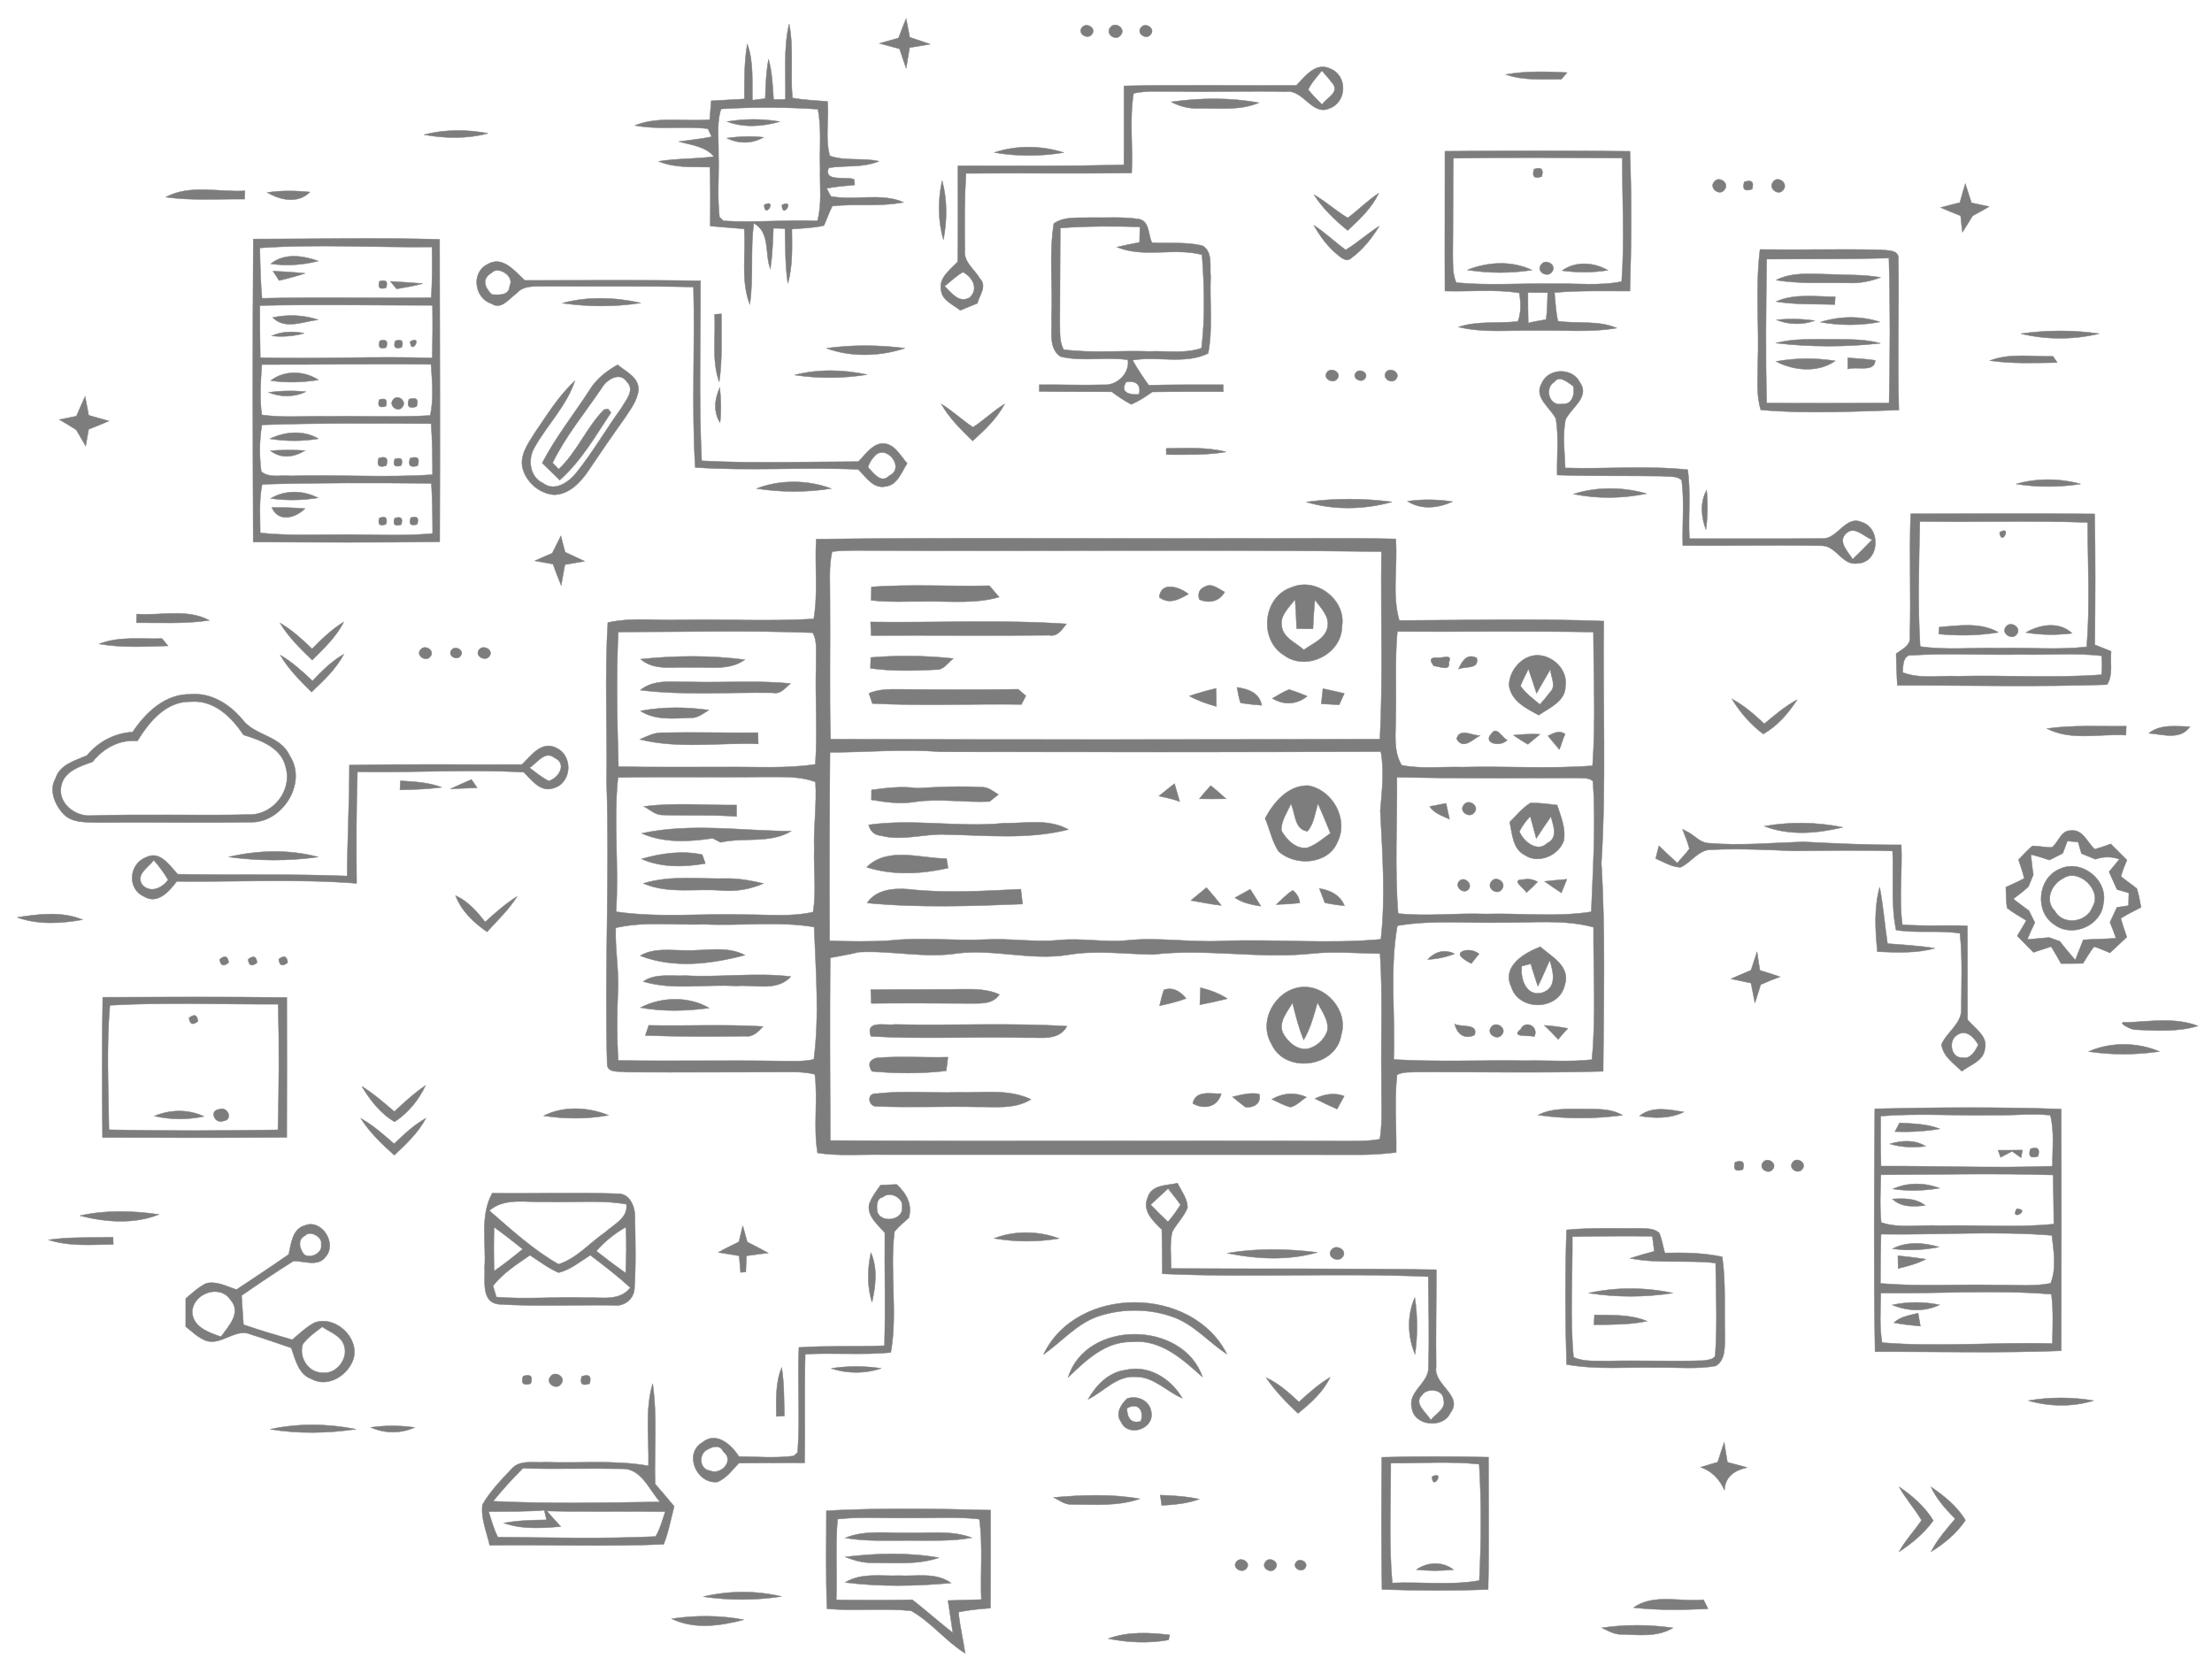 <svg xmlns="http://www.w3.org/2000/svg" viewBox="0 0 487 365"><g fill="#7d7d7d" stroke="#7d7d7d" stroke-width=".094"><path d="M197.83 8.36c.53-1.42 1.08-2.85 1.66-4.26.26 1.37.53 2.74.8 4.11 1.5.49 3 .99 4.49 1.52-1.51.27-3.01.52-4.52.76-.24 1.51-.49 3.02-.76 4.53-.51-1.41-.98-2.84-1.45-4.27-1.48-.39-2.96-.78-4.43-1.19 1.4-.41 2.8-.8 4.21-1.2zm-24.91 13.51c.13-5.54-.46-11.17.82-16.62 1.05 5.39.22 10.89.72 16.31 2.55.48 5.16.56 7.74.78.33 3.94-.56 8.23.49 11.97 3.31 1.22 7.28.38 10.8 1.19-3.51 1.5-7.38.85-11.05 1.45-1.18 3.23 3.76 1.81 5.59 2.53.04.31.11.93.14 1.24-2.06.2-4.14.36-6.18.75l.92 1.76c5.28 1.02 10.91-.86 16.02 1.3-5.18 1.06-10.48.25-15.69.85-.71 1.38-1.19 2.87-1.84 4.28-2.32.54-4.7.58-7.06.79.03 3.99.22 8.06-.89 11.94-.6-4-.52-8.05-.63-12.08-.64-.01-1.91-.05-2.55-.06-.11 2.99-.23 5.99-.67 8.95-1.28-3.34.06-8.03-3.64-10.05-.8 5.93-.01 11.93-.88 17.85-2.05-5.29-.82-11.09-1.23-16.61-2.49-.22-4.99-.39-7.48-.62.03-4.33.06-8.66-.06-12.98-3.81-.09-7.74.23-11.31-1.27 4.04-.66 8.16-.49 12.22-1.05-1.99-2.28-5.04-2.54-7.78-3.3 2.41-.35 4.85-.55 7.25-1.07-.21-.44-.62-1.32-.83-1.76-5.33-.65-10.76.31-16.07-.72 5.23-2.1 10.99-.77 16.47-1.29.1-1.37.21-2.75.32-4.13 2.43-.13 4.87-.27 7.31-.41 0-4.04-.05-8.1.63-12.1 1.45 3.96 1.02 8.24 1.13 12.37.71-.09 2.12-.27 2.83-.36.09-2.89.18-5.79.73-8.64.78 2.89.92 5.88 1.1 8.85.65-.01 1.96-.03 2.61-.04m-14.35 2.68c-.79 3.07-.32 6.3-.39 9.44.16 4.6-.31 9.22.22 13.8.21.21.64.63.85.84 6.88.44 13.81-.29 20.72.01 1.03-3.78.48-7.75.59-11.62-.15-4.32.35-8.71-.49-12.98-7.07-.47-14.22-.49-21.3-.06l-.2.57zm79.62-18.46c.88-1.31 3.3.08 2.22 1.44-.89 1.29-3.28-.08-2.22-1.44zm6.21.03c.93-1.52 3.54.03 2.39 1.53-.94 1.55-3.53-.04-2.39-1.53zm6.82-.08c.95-1.27 3.24.27 2.1 1.57-.96 1.29-3.25-.28-2.1-1.57zm34.19 12.76c1.98-2.03 4.27-5.25 7.54-3.64 3.75 1.51 3.6 7.29-.19 8.68-3.91 1.81-5.79-4.23-9.66-3.66-8.01-.22-16.02.13-24.03-.05-3.16.08-6.39-.27-9.5.42-.94 5.78-.11 11.7-.42 17.53-12.16.18-24.32-.01-36.48.1-.33 5.63-.34 11.27-.25 16.9-.31 2.66 2.15 4.22 3.34 6.28 1.6 1.66-.14 3.67-.59 5.43-1.26.5-2.51 1.01-3.75 1.53-1.56-1.26-4.03-2.16-4.23-4.44-.55-2.76 2.04-4.48 3.66-6.25.12-7.04.04-14.08.05-21.12 12.18-.05 24.36.13 36.54-.23.06-5.79-.01-11.57.02-17.36 12.64-.3 25.3-.02 37.95-.12m2.6.94c.93 1.18 2.01 2.22 3.07 3.3.83-1.39 3.63-2.49 2.5-4.42-.8-1.07-1.65-2.08-2.56-3.05-1.07 1.34-2.27 2.6-3.01 4.17m-80.03 43.28c1.53 1.47 3.12 3.85 5.53 2.5 2.02-1.98.62-4.47-1.5-5.62-1.47.86-2.73 2.03-4.03 3.12zM331.53 16.4c4.45-.8 8.98-.64 13.48-.42-.32.36-.95 1.09-1.26 1.46-4.09-.03-8.3.35-12.22-1.04z"/><path d="M257.86 22.43c6.38-.88 12.94-.99 19.28.2-4.15 1.76-8.75 1.16-13.14 1.23-2.15.09-4.25-.41-6.14-1.43zm-97.76 4.34c3.83-.64 7.75-.65 11.58.01-3.77 1.07-7.86 1.4-11.58-.01zm-66.77 2.89c4.61-1.19 9.45-1.18 14.11-.3-4.59 1.24-9.45 1.13-14.11.3zm66.7.74c2.68-.36 5.39-.45 8.08-.17-2.55 1.45-5.47 1.47-8.08.17zm58.89 3.18c4.91-1.63 10.36-1.54 15.28.01-5.05.85-10.24.87-15.28-.01zm99.2-.28c13.58-.12 27.16-.13 40.73.01.39 10.25.32 20.52 0 30.77-5.54.03-11.08-.16-16.61.34.19 2.09.28 4.22.76 6.28 4.29.65 8.85-.23 12.94 1.54-5.94 1.01-11.98.4-17.96.53-5.62-.11-11.34.58-16.87-.77 4.23-1.4 8.72-.73 13.07-1.22.77-2 .65-4.21.32-6.28-5.41-.87-10.92-.25-16.38-.42-.05-10.26.02-20.52 0-30.78m1.85 1.54c-.11 7.03-.03 14.07-.12 21.1.06 2.1-.13 4.32.76 6.29 7.11.69 14.29.11 21.43.24 4.99-.12 10.06.54 14.99-.48.66-9.04.12-18.14.14-27.2-12.4-.06-24.8-.17-37.2.05m16.42 29.57c-.01 2.24.01 4.48.07 6.72 1.29-.36 2.62-.52 3.93-.77.29-1.96.28-3.95.35-5.92-1.45-.02-2.9-.03-4.35-.03z"/><path d="M337.72 37.26c1.59-.57 2.17-.04 1.72 1.61-1.61.58-2.18.04-1.72-1.61zm39.64 2.82c1.01-1.5 3.5.21 2.33 1.66-1 1.52-3.47-.23-2.33-1.66zm6.65-.01c1.62-.58 2.2-.06 1.75 1.57-1.63.58-2.21.06-1.75-1.57zm6.35-.01c1.03-1.51 3.45.29 2.27 1.71-1.03 1.54-3.43-.31-2.27-1.71zm-182.94-.29c1.15 4.23 1.1 8.71.29 12.99-1.24-4.21-1.22-8.72-.29-12.99zm224.07 4.84c.38-1.39.78-2.78 1.2-4.15.44 1.39.9 2.79 1.35 4.19.98.21 2.93.63 3.91.84-1.2.71-2.43 1.37-3.65 2.03-.73 1.21-1.49 2.41-2.25 3.6-.1-.9-.3-2.71-.4-3.61-1.47-.59-2.94-1.18-4.38-1.81 1.39-.39 2.8-.75 4.22-1.09zM36.5 43.41c5.31-2.87 11.65-1.05 17.42-1.39-.02.45-.05 1.37-.07 1.82-5.78-.05-11.6.37-17.35-.43zm22.35-1.03c3.11-.46 6.26-.41 9.38-.09-2.61 2.61-6.52 1.8-9.38.09zm237.87 5.6c2.33-1.72 4.37-3.83 6.81-5.43-1.53 3.29-4.22 5.76-6.82 8.19-2.8-2.27-5.45-4.78-7.4-7.85 2.61 1.49 4.84 3.55 7.41 5.09zm-128.48-2.87c3.01-1.54.14 3.33 0 0zm3.91.03c3-1.52.11 3.34 0 0zm4.62.62c-.56-.53-.56-.53 0 0zm55.24 3.46c2.35-1.63 5.33-1.19 8.02-1.31 3.6.08 7.24-.22 10.81.35 2.28.5 1.92 3.51 2.79 5.18 3.7.19 7.47-.21 11.1.65 2.37 1.42 1.56 4.57 1.8 6.87-.23 5.61.51 11.31-.54 16.85-5.11 2.49-11.17.55-16.65 1.49 1.06 1.92 2.3 3.74 3.57 5.52 5.46-.15 10.93-.1 16.39-.11l.03 1.53c-5.22 0-10.44-.03-15.65.06-1.46 1.05-2.98 2.02-4.62 2.74-1.5-.82-2.95-1.72-4.29-2.78-5.32-.03-10.63.01-15.95-.08v-1.47c4.74-.05 9.48.15 14.21.01 2.89.22 5.78-2.58 5.28-5.5-4.91-.7-9.98.46-14.81-.71-2.8-1.85-1.77-5.68-2-8.5.33-6.92-.58-13.93.51-20.79m1.42.99c-.07 6.92-.04 13.85-.09 20.77.06 2.01-.18 4.16.83 6 6.23.82 12.56.16 18.83.39 3.83-.17 7.84.57 11.53-.72.82-6.79.61-13.75.11-20.56-6.13-1.64-12.76.79-18.73-1.69 1.65-.38 3.31-.72 4.98-1.04.03-1.14.05-2.28.07-3.42-5.84-.14-11.7-.18-17.53.27m14.52 33.88c-1.54 2.41.9 2.91 2.82 2.74.52-2.17-.72-3.05-2.82-2.74z"/><path d="M289.26 49.6c2.48 1.61 4.61 3.68 7.01 5.42 2.59-1.55 4.82-3.62 7.39-5.23-1.63 2.65-3.6 5.17-6.13 7.01-1.12 1.11-2.46-.24-3.32-.94-2.04-1.74-3.64-3.94-4.95-6.26zM55.77 52.63c13.67-.01 27.35-.32 41.02.07.03 22.19.11 44.38.02 66.58-13.68.21-27.37.13-41.06.05-.09-22.23-.15-44.47.02-66.7m1.44 1.96c.07 3.7.15 7.4.47 11.09 12.42-.29 24.84.01 37.26-.13.24-3.72.25-7.45.16-11.17-12.63.14-25.29-.67-37.89.21m.01 12.68c-.02 3.82.01 7.64.08 11.47 12.63.34 25.25-.33 37.87.08.08-3.86.11-7.73.05-11.59-12.67.01-25.34-.25-38 .04m.43 12.99c-.24 3.68-.56 7.42 0 11.09 4.76.68 9.6.21 14.39.32 7.56-.13 15.14.26 22.68-.19.81-3.7.42-7.51.18-11.25-12.42-.15-24.83.06-37.25.03m.01 13.29c-.56 3.38-.59 6.87-.14 10.28 1.76 1.5 4.37.7 6.5.95 10.4-.32 20.82.45 31.21-.27 0-3.74-.06-7.49-.3-11.23-12.42-.06-24.86-.17-37.27.27m.06 13.08c-.74 3.51-.43 7.14-.43 10.7 5.89.64 11.82.35 17.73.37 6.74-.07 13.5.4 20.23-.24-.01-3.68-.05-7.37-.27-11.04-12.42-.11-24.86-.16-37.26.21zm329.77-51.7c8.86.12 17.72-.11 26.58.07 1.31.19 4.02-.08 3.87 1.93.19 11.11-.22 22.24.12 33.35-10.11.31-20.32.87-30.4-.03-1.04-3.3-.63-6.82-.65-10.22.31-8.36-.57-16.77.48-25.1m1.47 2.12c-.15 10.56-.29 21.12 0 31.68 8.98.12 17.97-.01 26.95 0 .22-10.63.27-21.28-.04-31.9-8.97.23-17.94.18-26.91.22z"/><path d="M59.61 58.09c3.03-2.45 7.08-1.8 10.48-.62-3.43.88-6.98 1.11-10.48.62zm47.69.12c3.33-2.04 6.03 1.51 8.25 3.53 12.89 0 25.78-.11 38.67.07.05 13.21-.39 26.46.26 39.65 11.46.62 22.99.19 34.47.18 1.54-1.45 2.83-3.64 5.08-3.99 2.77-.23 4.15 2.62 5.7 4.39-1.24 1.84-2.08 4.68-4.62 5.04-2.83.68-4.45-2.05-6.15-3.73-11.95-.54-23.96.39-35.89-.43-.83-13.21-.03-26.49-.39-39.73-10.9-.25-21.8-.1-32.7-.17-2.14.08-4.68-.28-6.23 1.55-1.66 1.12-3.32 3.75-5.54 2.29-3.76-1.17-4.55-6.82-.91-8.65m.97 1.84c-2.26 1.26-1.6 3.27.01 4.79 1.59.12 3.85.27 3.93-1.9 1.17-2.09-2.55-4.48-3.94-2.89m84.16 40.52c-.62.66-1.07 1.43-1.34 2.31 1.25 1.24 2.84 3.72 4.66 1.88 3.78-1.75-.86-7.36-3.32-4.19zm130.64-41.13c4.46-1.79 9.8-2.08 14.2.03-4.7.74-9.51.71-14.2-.03zm16.22-1.14c.94-1.51 3.56.04 2.41 1.54-.96 1.45-3.61-.03-2.41-1.54zm4.63 1.29c2.99-2.15 6.98-1.85 10.08-.08-3.34.54-6.74.53-10.08.08zm-283.82.1c2.36.11 4.72.25 7.07.5-1.89.62-3.8 1.13-5.73 1.57-.33-.51-1.01-1.55-1.34-2.07zm330.92 1.99c3.7-1.89 7.95-1.32 11.95-1.28 3.68.19 7.4.02 11.05.69-2.24.85-4.61 1.31-7 1.21-5.34-.11-10.71.25-16-.62zm-307.46.25c1.42-.42 1.9.06 1.44 1.44-1.42.42-1.9-.06-1.44-1.44zm2.38.02c2.37.14 4.75.29 7.13.49-1.89.52-3.82.84-5.75 1.17-.35-.42-1.04-1.24-1.38-1.66z"/><path d="M123.82 66.75c5.6-1.53 11.63-1.29 17.27-.05-5.7.9-11.56.87-17.27.05zm267.21-.35c4.1-1.82 8.67-1.05 13.02-1.07-.02.43-.07 1.29-.1 1.72-4.31-.14-8.65.06-12.92-.65zM60.04 69.91c3.31-.7 6.79-.57 10.01.5-3.25.36-7.3 2.25-10.01-.5zm97.28-.7c.38-.02 1.13-.08 1.51-.1-.07 4.98.26 10-.49 14.95-1.69-4.76-.74-9.91-1.02-14.85zm233.79 1.22c2.8-.29 5.62-.24 8.42.17-2.75.98-5.72.9-8.42-.17zm9.67.5c4.24-1.35 8.85-1.41 13.09-.05-4.31.82-8.77.82-13.09.05zM59.83 73.96c2.26-1.04 4.74-1.05 7.14-.58-2.32.67-4.75.82-7.14.58zm385.11-.49c5.69-.81 11.52-.82 17.21 0-5.61 1.35-11.6 1.36-17.21 0zm-53.95 2.07c3.9-1.03 7.96-.81 11.95-.83 3.69.04 7.45-.12 11.05.88-7.62.83-15.39.85-23-.05zm-307.37-.51c1.4-.41 1.87.08 1.41 1.48-1.41.41-1.88-.08-1.41-1.48zm3.4.02c1.42-.44 1.9.03 1.43 1.42-1.42.45-1.9-.03-1.43-1.42zm3.28.15c2.97-1.61.22 3.32 0 0zm91.66 1.48c5.71-.78 11.54-.74 17.26-.01-5.46 1.82-11.84 2.01-17.26.01zM438.1 79.4c4.44-1.71 9.26-.83 13.89-.94.24.35.7 1.03.93 1.37-4.94.07-9.92.3-14.82-.43zm-47.07.18c4.29-.78 8.71-.8 13.02-.12-3.73 2.65-9.12 2.2-13.02.12zm15.76-.79c2.02.15 4.06.23 6.06.55-.08 2.77-4.19 1.23-6.03 1.92-.01-.61-.02-1.85-.03-2.47zm-276.98 7.09c1.47-2.44 3.72-4.18 6.17-5.56 1.83 1.54 4.79 2.8 4.58 5.65-.32 2.41-1.9 4.37-3.19 6.34-2.66 3.72-5.25 7.48-7.79 11.28-1.76 2.59-4.23 5.29-7.61 5.34-3.24-.25-6.11-2.76-6.92-5.88-.64-2.78 1.12-5.24 2.5-7.47 2.8-4.05 5.35-8.35 9.01-11.7-1.85 5.51-6.09 9.67-8.89 14.65-1.54 2.56-1.07 6.49 1.85 7.83 2.6 2.02 5.74-.2 7.43-2.34 3.6-4.52 6.5-9.54 9.88-14.22.92-1.66 3.02-3.89 1.22-5.69-1.55-2.45-4.56-.5-5.62 1.39-3.66 5.41-7.89 10.51-10.77 16.4.34.35 1.02 1.05 1.35 1.4 4.06-3.79 6.11-9.19 9.98-13.11l.89-.14.64.78c-3.42 5.18-6.59 10.71-11.29 14.88-1.29-1.25-2.58-2.5-3.85-3.77 2.95-5.68 6.95-10.71 10.43-16.06zm45.14-3.31c5.19-1.34 10.71-1.2 15.93-.09-5.26.86-10.66.89-15.93.09zM59.61 83.8c3.03-2.35 7.36-2.17 10.5-.15-3.47.55-7.01.68-10.5.15zm232.57-1.87c.92-1.23 3.33.16 2.21 1.5-.93 1.25-3.3-.16-2.21-1.5zm6.33.11c.83-1.09 3 .11 1.98 1.33-.82 1.1-2.98-.14-1.98-1.33zm6.65-.1c.91-1.26 3.3.15 2.22 1.5-.92 1.28-3.27-.17-2.22-1.5zm34.28 2.43c1.44-3.4 6.85-3.49 8.41-.13 2.25 3.16-1.96 5.56-3.19 8.17-.66 3.5-.2 7.09-.06 10.62 8.98.28 18.02-.56 26.96.39.73 5.03.1 10.12.38 15.18 9.72-.01 19.45.04 29.17-.03 3.48.26 5.17-5.24 8.8-3.59 4.35 1.35 3.86 8.88-.91 9.06-3.35.62-4.68-3.85-7.85-3.88-10.22-.22-20.44.06-30.66-.05-.15-4.78.38-9.6-.24-14.36-1.06-1.11-2.88-.7-4.26-.92-7.72-.12-15.45.03-23.16-.24-.1-4.13.4-8.31-.28-12.4-1.26-2.51-4.95-4.68-3.11-7.82m2.82-.32c-2.35 1.35-1.21 5.53 1.68 4.88 2.19.27 2.85-2.22 2.42-3.92-1.06-.72-3.03-2.5-4.1-.96m64.11 33.47c-1.83 1.85.59 4.01 1.51 5.62 1.47-1.4 2.91-2.84 4.31-4.31-1.86-.65-3.94-3.24-5.82-1.31zM59.15 86.4c2.71-.38 5.46-.42 8.18-.15-2.6 1.24-5.53 1.22-8.18.15zm99.38 6.65c-1.53-2.42-1.18-5.23-.06-7.72.27 2.56.33 5.15.06 7.72zM16.82 91.63c.63-1.46 1.26-2.9 1.92-4.34.27 1.37.53 2.75.78 4.14 1.49.41 2.98.83 4.46 1.27-1.48.64-2.97 1.24-4.47 1.83-.16.92-.48 2.74-.64 3.66-.7-1.19-1.4-2.37-2.09-3.56-1.22-.76-2.43-1.54-3.69-2.24.93-.19 2.8-.57 3.73-.76zm66.66-3.61c1.4-.47 1.89 0 1.48 1.41-1.4.47-1.89 0-1.48-1.41zm3.04.02c.93-1.38 3.16.24 2.09 1.54-.93 1.4-3.15-.25-2.09-1.54zm3.51-.14c1.65-.52 2.21.03 1.68 1.63-1.65.51-2.21-.04-1.68-1.63zm117.2 1.05c2.48 1.49 4.57 3.54 6.99 5.12 2.43-1.56 4.49-3.62 6.96-5.12-1.72 3.21-4.36 5.74-7.05 8.13-2.55-2.48-5.11-5.02-6.9-8.13zM59.42 96.61c3.36-1.59 7.37-1.96 10.68-.01-3.54.59-7.15.58-10.68.01zm197.33 2.12c4.39-.03 8.88-.34 13.18.77-4.35.74-8.76.61-13.15.59l-.03-1.36zm-197.2.5c2.53-.17 5.07-.2 7.61-.02-2.44 1.46-5.23 1.88-7.61.02zm23.81 1.66c1.61-.55 2.18-.01 1.7 1.62-1.62.54-2.19 0-1.7-1.62zm3.55.17c1.41-.44 1.89.04 1.43 1.44-1.42.44-1.89-.04-1.43-1.44zm3.4-.19c1.64-.49 2.18.06 1.64 1.67-1.64.49-2.19-.07-1.64-1.67zm353.55 5.7c4.61-1.31 9.6-1.27 14.21 0-4.7.72-9.51.74-14.21 0zm-277.27 1c5.12-1.99 11.26-1.93 16.4 0-5.42.85-10.98.85-16.4 0z"/><path d="M346.44 108.78c5.18-1.65 10.86-1.57 16.07-.09-5.27 1.08-10.79 1.17-16.07.09zm-286.84.97c3.2-1.91 7.15-1.81 10.41-.13-3.44.56-6.95.62-10.41.13zm315.98 6.87c-1.03-2.83-1.34-5.95.15-8.69.3 2.89.24 5.81-.15 8.69zm-87.97-6.09c6.24-.85 12.61-.83 18.86-.02-6.05 1.7-12.84 1.86-18.86.02zm22.27-.17c3.28-.47 6.62-.41 9.91.09-3.14 1.42-6.89 1.88-9.91-.09zm-250.02 1.39c2.43-.03 4.86.03 7.28.23-2.04 2.05-5.82 3.14-7.28-.23zm360.8 1.38c13.5-.03 27-.11 40.5.03.19 9.6.14 19.21.03 28.81 1.19.48 2.39.96 3.6 1.43-.25 2.42.49 5.19-.9 7.34-15.36.53-30.79.13-46.17.17-.14-2.32-.22-4.65-.26-6.97 1.29-1.02 3.35-1.83 3.02-3.87.27-8.98-.16-17.97.18-26.94m2.02 1.68c-.19 9.17-.5 18.38.07 27.54 5.7.82 11.49.21 17.24.36 6.47-.2 12.99.46 19.43-.3.74-9.09.22-18.26.21-27.38-12.31-.44-24.63-.02-36.95-.22m-2.46 29.5c-1.4.73-1.18 2.44-1.34 3.75 3.84 1.47 8.07.65 12.09.82 10.56-.25 21.18.46 31.72-.32.12-1.39.15-2.79 0-4.17-5.88-.68-11.82-.13-17.73-.29-8.24.16-16.52-.33-24.74.21zM83.49 114.08c1.37-.55 1.88-.11 1.52 1.32-1.38.54-1.88.1-1.52-1.32zm3.41 0c1.41-.44 1.89.04 1.42 1.44-1.41.43-1.89-.05-1.42-1.44zm3.54-.1c1.41-.4 1.88.09 1.38 1.48-1.42.39-1.88-.1-1.38-1.48z"/><path d="M440.23 117.22c2.86-1.76.41 3.32 0 0zm-318.65 4.59c.63-1.27 1.25-2.55 1.9-3.81.23.9.69 2.68.93 3.57 1.44.65 2.87 1.32 4.3 2-1.44.25-2.89.5-4.34.75-.27 1.52-.54 3.05-.82 4.57-.64-1.55-1.23-3.12-1.81-4.69-.99-.18-2.98-.54-3.98-.72 1.26-.58 2.53-1.13 3.82-1.67zm58.12-3.11c30.74-.37 61.5-.05 92.24-.16 11.79.08 23.57-.17 35.35.12.48 5.96-.88 12.16.78 17.95 15-.05 30.02-.44 45.02.14-.24 17.76.58 35.55-.53 53.28.92 15.26.5 30.57.4 45.85-13.65.4-27.32.11-40.98.15-1.47.1-3.06-.09-4.4.62-.63 5.67-.1 11.4-.19 17.09-2.45.28-4.91.49-7.38.5-35.34-.03-70.68 0-106.03-.02-4.66-.06-9.36.34-13.98-.37-.97-5.72.11-11.57-.6-17.31-1.45-.37-2.96-.48-4.44-.51-12.34.02-24.67.09-37 .03-1.48-.29-4.38.39-4.29-1.96-.57-20.68.57-41.38-.12-62.07.17-11.65-.44-23.34.28-34.96 5.29-1.18 10.77-.39 16.15-.59 9.72-.17 19.47.36 29.18-.21.98-5.8.2-11.72.54-17.57m3.5 2.77c-.77 3.45-.43 7.03-.47 10.54.1 10.24-.15 20.49.13 30.74 40.32.13 80.64.1 120.95-.01.7-13.75.14-27.53.34-41.29-38.05-.51-76.11-.02-114.16-.25-2.26.01-4.54-.06-6.79.27m-47.09 17.67c-.45 9.88-.23 19.78.05 29.66 7.95.16 15.9.05 23.84.08 6.5-.06 13.04.38 19.51-.59.51-7.43-.09-14.89.18-22.34-.13-2.2.38-4.63-.76-6.64-14.25-.55-28.55-.16-42.82-.17m171.53-.09c-.57 6.29-.18 12.61-.35 18.92.02 3.52-.6 7.34 1.31 10.52 4.4.86 8.93.28 13.39.41 9.54-.25 19.12.44 28.63-.3.71-9.78.22-19.63.2-29.44-14.39-.25-28.78-.04-43.18-.11m-124.91 26.6c-.11 13.83-.17 27.67-.08 41.5 4.43.13 8.86.22 13.29-.07 6.97-.75 13.98.1 20.97-.21 5.35-.31 10.69.62 16.04.14 5-.53 9.99.5 14.98.06 7.02-.77 14.05.47 21.09.11 11.66-.46 23.37.71 35-.37 1.05-9.34.34-18.86-.13-28.24.34-4.35.92-8.76.12-13.09-32.33.15-64.67.08-97.01.05-8.09-.68-16.17.12-24.27.12m-46.68 5.53c-1.01 9.82.25 19.71-.42 29.56 9.41 1.38 18.94.36 28.4.64 4.99-.03 10.06.55 14.98-.57.74-4.57.11-9.22.25-13.82-.17-4.95.6-9.88.28-14.82-3.64-1.39-7.66-1.05-11.48-1.11-10.67.14-21.34-.09-32.01.12m171.5-.04c.08 9.99-.51 20.03.26 30 6.39.68 12.83-.15 19.25.1 7.75-.22 15.58.73 23.28-.48.37-9.58 1.03-19.19.38-28.77-1.01-.9-2.45-.6-3.67-.71-13.17.04-26.34.12-39.5-.14m.09 32.68c-1.71 9.72-.42 19.65-.8 29.46 9.71.57 19.44.11 29.16.26 4.82-.1 9.67.31 14.48-.23.94-9.66.29-19.45.36-29.16-6.46-1.75-13.2-.97-19.8-1.04-7.8.21-15.66-.62-23.4.71m-172.08.46c-.16 4.59.7 9.16.49 13.76-.21 5.15-.26 10.31.06 15.45 11.96.18 23.92-.07 35.89.12 2.39-.02 4.83.19 7.18-.37 1.25-9.63.43-19.46.06-29.14-7.99-1.32-16.1-.21-24.14-.59-6.5.22-13.15-.69-19.54.77m118.35 5.87c-6.32-.07-12.69-1.01-18.99.11-8.01 1.23-15.96-1.29-23.97-.38-7.28 1.18-14.57-.65-21.88-.25-2.08.52-4.2.85-6.29 1.26-.1 13.41-.05 26.81.02 40.22 37.08.23 74.16-.02 111.24.12 3.25-.03 6.53.16 9.76-.41.65-4.24.28-8.55.35-12.82-.16-9.35.3-18.71-.31-28.05-4.97-.04-9.95-.53-14.9-.01-11.67 1.26-23.36-1.17-35.03.21z"/><path d="M191.86 129.22c8.64-.62 17.32-.06 25.97-.26.54.63 1.61 1.88 2.14 2.51-5.19 1.5-10.62.88-15.94.96-4.08-.05-8.18.23-12.24-.26.02-.74.05-2.21.07-2.95zm63.35 2.26c.5-3.65 4.46-2.2 6.45-.7-2.02 1.2-4.3 2.4-6.45.7zm10.02-2.28c1.57-.94 3.04.5 4.39 1.14-1.13 2.12-3.48 2.57-5.56 1.66-.42-1.33-.03-2.27 1.17-2.8zm19.14.12c5.38-2.33 12.07 2.76 11.08 8.6-.01 6.11-7.88 9.99-12.75 6.35-5.61-3.43-4.67-12.9 1.67-14.95m-2.17 8.59c.33 2.56 3.16 3.62 4.86 5.18 1.88-1.4 4.71-2.39 5.21-4.98.49-2.45-1.48-4.26-2.78-6.04-.21 2.12-.34 4.26-.43 6.39-1.2-.01-2.4-.02-3.59-.05-.09-2.16-.18-4.32-.34-6.47-1.24 1.79-3.42 3.52-2.93 5.97zM30.08 135.2c5.3.4 11.11-1.25 16 1.39-5.31.81-10.69.49-16.04.52.01-.48.03-1.44.04-1.91zm161.59 1.74c14.37.2 28.78-.54 43.12.43-.99 1.19-1.89 2.85-3.74 2.5-13.08.13-26.16-.02-39.25.05-.03-.75-.09-2.23-.13-2.98zm235.28 1.14c4.3-.34 9.09-1.12 13.01 1.15-4.33.73-8.75.79-13.11.37.03-.38.08-1.14.1-1.52zm19.1 1.19c3.03-1.8 7.37-2.48 10.13.17-3.37.41-6.79.4-10.13-.17zm-384.41-2.1c2.65 1.52 4.89 3.6 7.08 5.7 2.12-2.18 4.33-4.31 6.94-5.91-1.64 3.3-4.36 5.82-6.93 8.37-2.6-2.5-5.2-5.05-7.09-8.16zm379.98.84c1-1.44 3.57.17 2.4 1.63-1.01 1.45-3.56-.17-2.4-1.63zm-419.79 3.78c4.4-1.75 9.21-1.04 13.83-1.19.33.4 1 1.2 1.34 1.6-5.06.17-10.16.44-15.17-.41zm70.75 1.25c.95-1.26 3.3.2 2.15 1.53-.94 1.29-3.26-.23-2.15-1.53zm6.8.1c.79-1.12 2.99.02 2.02 1.26-.77 1.18-2.95-.03-2.02-1.26zm6.09-.09c.91-1.23 3.34.08 2.25 1.46-.9 1.26-3.31-.11-2.25-1.46zm211.03 1.76c.87.18 3.45-.97 2.47 1.02.43 2.14-2.2.8-3.26.82-1.11-1.35-.84-1.96.79-1.84zm4.61 2.49c.8-1.78 1.91-3.52 4.01-2.43.63 2.56-2.58 1.8-4.01 2.43zm17.14-3.02c3.49-.12 6.94 3.11 6.4 6.72.05 3.42-3.5 4.8-5.87 6.45-2.77-1.47-6.11-3.1-6.55-6.6.08-3.17 2.71-6.41 6.02-6.57m-3.5 6.75c1.16 1.63 2.76 2.83 4.28 4.09.79-.88 1.55-1.8 2.27-2.74 1.44-1.42.06-3.36.06-5.05-1.01 1.78-2.07 3.53-3.07 5.31-.56-1.81-1.21-3.59-1.8-5.39-.52 1.29-1.27 2.47-1.74 3.78z"/><path d="M61.7 144.24c2.64 1.52 4.89 3.6 7.09 5.68 2.09-2.2 4.26-4.36 6.91-5.88-1.73 3.28-4.46 5.8-7.1 8.33-2.54-2.49-5.08-5.04-6.9-8.13zm79.35.89c7.6-.79 15.35-.88 22.93.12-3.49 2.53-7.96 1.49-11.97 1.71-3.68-.23-7.9.83-10.96-1.83zm50.67-.37c6.03-.5 12.13-.41 18.15.23-1.16.91-2.09 2.55-3.79 2.45-4.8.25-9.67.37-14.44-.29.02-.6.06-1.79.08-2.39zm-50.74 7.19c3.14-2.55 7.3-1.7 11.03-1.81 7.34.2 14.71-.36 22.03.35-1.2.98-2.14 2.43-3.94 2.04-9.7-.15-19.47.62-29.12-.58zm50.33.7c2.11-.9 4.43-.9 6.69-.88 8.72.08 17.45.1 26.17-.01.42.36 1.26 1.08 1.69 1.44-.25.47-.74 1.43-.99 1.9-10.93-.16-21.9.35-32.81-.21-.19-.56-.57-1.68-.75-2.24zm70.55.6c1.93-.65 3.89-1.22 5.88-1.68.01 1 .04 2.98.06 3.98-2.05-.58-4.07-1.29-5.94-2.3zm10.48-1.91c2.48.36 4.88 1.15 5.45 3.94-1.57-.1-3.11-.27-4.65-.51-.42-1.1-.56-2.3-.8-3.43zm7.79 2.43c1.23-.66 2.39-1.48 3.72-1.95 1.34.42 2.65.91 3.94 1.47-2.32 1.88-5.1 2.01-7.66.48zm11.13-2.14c1.57.32 3.14.67 4.71 1.05-.29.62-.85 1.87-1.13 2.49-1.32-.07-2.63-.13-3.94-.2.09-.84.27-2.51.36-3.34zm-262.05 9.54c2.87-4.32 7.2-8.43 12.74-8.3 4.55-.42 8.66 2.21 11.45 5.59 2.74 3.57 8.36 3.48 10.33 7.85 4.08 6.03-1.6 14.99-8.64 14.71-11.03.21-22.07-.04-33.1.1-2.74-.15-6.07.26-8.11-2-1.83-2.03-3.14-5.14-1.65-7.74.96-3.06 4.3-3.9 6.91-5.04 2.54-3.06 6.09-4.92 10.07-5.17m1.05 1.97c-3.95-.35-7.44 1.55-9.85 4.57-2.72 1.03-6.29 2.03-6.93 5.34-.82 3.7 2.97 6.72 6.44 6.53 11.69-.38 23.39.02 35.08-.23 5.17.02 9.38-5.35 7.92-10.38-.92-4.37-5.55-6.01-9.32-7.16-2.6-3.92-6.45-7.72-11.56-7.32-5.48-.13-9.18 4.41-11.78 8.65zm351.06-9.24c2.65 1.42 4.93 3.42 7.11 5.46 2.31-1.9 4.58-3.88 7.24-5.29-1.95 2.97-4.33 5.77-7.46 7.54-2.78-2.08-5.1-4.74-6.89-7.71zm-240.31 2.63c4.96-.93 10.05-.89 15.04-.19-1.26.75-2.45 1.83-4.04 1.7-3.69.14-7.73.6-11-1.51zm309.66 3.89c5.78-.83 11.63-.44 17.45-.53-.02.5-.05 1.48-.07 1.97-5.77-.35-12.02 1.31-17.38-1.44zm22.42 1.03c2.59-2.07 5.99-1.51 9.05-1.46-2.12 3.07-6.02 1.67-9.05 1.46zm-332.2 1.35c1.59-.71 3.22-1.54 5.02-1.48 6.98-.13 13.97.06 20.95 0 .02.62.06 1.84.08 2.46-8.67-.3-17.55 1.15-26.05-.98zm179.8-.13c.69-2.52 3.47-.62 5.19-.73-1.65.83-3.77 3.27-5.19.73zm7.73-1.2c1.1-1.7 2.38 1.09 3.41 1.47-1.44 1.62-5.58.77-3.41-1.47zm4.79.41c1.94-.21 3.88-.31 5.83-.21-.66.55-1.99 1.65-2.65 2.21-1.1-.6-2.13-1.33-3.18-2zm7.6.15c1.23-.59 2.47-1.36 3.77-.39-.54 1.08-.78 2.28-1.27 3.39-.63-.75-1.88-2.25-2.5-3z"/><path d="M114.91 168.33c1.98-1.93 4.31-5.28 7.51-3.68 3.83 1.68 3.49 7.76-.55 8.88-2.87 1-4.81-1.78-6.57-3.51-12.19-.67-24.41.15-36.61-.1-.26 8.18-.25 16.38-.18 24.57-13.17-1.02-26.4-.28-39.6-.43-1.64 2.19-4.24 5.18-7.24 3.31-3.76-1.7-3.24-7.24.5-8.61 3.03-1.57 5.2 1.82 6.94 3.72 12.43.24 24.88-.1 37.32.4.05-8.15.5-16.28.5-24.42 12.66-.27 25.32-.07 37.98-.13m1.68.71c1.35 1.04 2.69 2.13 4.22 2.91 2.24-.63 4.1-3.84 1.3-5.08-2.15-1.75-3.87 1.16-5.52 2.17m-85.25 25.79c1.79 1.92 4.39.7 5.68-1.13-.93-1.52-1.96-2.98-3.16-4.31-1.19 1.63-4.1 3.14-2.52 5.44z"/><path d="M88.15 171.92c3.07.18 6.18.34 9.09 1.43-3.05.4-6.11.5-9.18.56.03-.5.07-1.49.09-1.99zm11.04 1.77c1.52-.71 3.06-1.39 4.61-2.06.31.46.94 1.37 1.25 1.82-1.96.09-3.91.17-5.86.24zm92.69.24c3.34-.47 6.71-.86 10.07-.39 4.7-.28 9.41-.49 14.11-.22 1.45-.07 2.59.89 3.75 1.62-.49.38-1.47 1.16-1.95 1.54-5.43.25-10.89-.71-16.31.05-3.24.57-6.5.11-9.7-.43.01-.54.03-1.62.03-2.17zm63.27 1.35c1.12-.94 2.28-1.83 3.43-2.74.38 1.31.76 2.62 1.14 3.94-1.48-.57-3.03-.87-4.57-1.2zm11.4-2.3c1.17.9 2.26 1.9 3.37 2.89-1.96.04-3.91.05-5.86.01.79-1 1.62-1.97 2.49-2.9zm11.98 7.21c1.88-3.56 5.09-7.33 9.48-7.22 5.4.95 8.98 7.43 6.44 12.45-2.06 4.97-9.31 5.37-12.96 2.02-1.45-2.2-1.92-4.87-2.96-7.25m3.59 2.71c1.13 1.98 3.18 4.13 5.69 3.76 1.93-.63 3.47-2.04 5.11-3.2-.89-2.2-1.8-4.39-2.76-6.55-.64 2.08-.85 4.41-2.31 6.12-2.94-.41-2.62-4-3.64-6.06-.79 1.92-2.22 3.77-2.09 5.93zm-140.36-5.33c6.76-.9 13.59-.23 20.39-.32 0 .63.01 1.89.02 2.52-5.41-.42-10.83-.14-16.24-.33-1.63.06-2.82-1.19-4.17-1.87zm172.99.01c1.2-.22 2.41-.46 3.62-.7l.76 3.48c-1.58-.71-3.35-1.29-4.38-2.78zm7.51-.33c.97-1.5 3.53.13 2.37 1.6-.99 1.49-3.55-.13-2.37-1.6zm10.12 3.76c1.47-1.43 2.77-3.09 4.53-4.18 1.98-.11 3.95.21 5.92.44.8 2.51 1.94 5.11 1.46 7.81-1.09 3.28-5.59 5.24-8.57 3.2-2.71-1.34-2.76-4.71-3.34-7.27m2.13 2.08c.91 2.2 3.97 4.71 6.13 2.56 2.46-1.17 1.35-3.85.82-5.85-1.12 1.57-2.17 3.18-3.23 4.79-.44-1.62-.88-3.23-1.32-4.84-.98.99-1.78 2.11-2.4 3.34zm-143.27-1.47c9.89-1.4 19.86.62 29.77-.37 4.72.07 9.88-1.06 14.19 1.4-8.86 2.27-18.12 1.26-27.16 1.09-4.69-.18-9.4 1.48-14.04.26-1.45-.13-2.37-.92-2.76-2.38zm197.22.29c5.71-1 11.59-.9 17.27.25-5.68 1.34-11.71 1.91-17.27-.25zm-247.18 1.58c10.81-2.33 21.96-.55 32.9-.48-4.67 2.79-10.4 1.3-15.52 2.46-.44-.22-1.32-.67-1.76-.89-5.2.77-10.69 1.09-15.62-1.09zm229.14-.92c.4.22 1.22.65 1.63.87 1.24.79 2.37 2.04 3.92 2.19 6.98.63 14-.04 20.98-.27 7.21.36 14.42.71 21.64.66.27 5.85-.56 11.76.24 17.57 4.75.4 9.54.07 14.31.25.07 6.89-.01 13.78.04 20.66 1.54 1.94 4.56 3.61 3.81 6.49-.31 2.63-3.25 3.48-5.07 4.88-1.75-1.73-4.16-3.26-4.47-5.92 1.21-2.78 4.54-4.59 4.36-7.89.01-5.52.29-11.07-.3-16.56-4.66-.73-9.41.03-14.06-.72-1.17-5.73-.52-11.61-.77-17.41-7.21-.23-14.42-.09-21.63-.01-6.05-.25-12.12-.55-18.17-.28-2.9-.1-4.47 2.82-6.91 3.89-1.98-.08-3.69-1.19-5.45-1.94.23-.94.47-1.87.71-2.8 1.32 1.29 2.67 2.55 4.05 3.8.86-1.08 1.9-2.02 2.67-3.17-.41-1.47-.97-2.89-1.53-4.29m59.94 45.75c-1.34 1.46-.61 4.71 1.69 4.54 1.8.41 2.85-1.48 3.5-2.82-1.13-2-3.13-3.74-5.19-1.72zm21.43-41.76c1.43-1.13 1.95-3.75 4.13-3.68 2.68-.33 3.6 2.62 5.27 4.1 1.19-.33 2.36-.72 3.52-1.16 1.2 1.17 2.38 2.36 3.56 3.55-.51 1.17-.96 2.36-1.34 3.58 1.11.96 2.39 1.74 3.52 2.7.45 1.33.63 2.75.93 4.13-1.5.78-3.03 1.51-4.46 2.42.37 1.39.86 2.75 1.32 4.12-1.23 1.17-2.46 2.34-3.71 3.48-1.16-.48-2.3-1-3.49-1.37-.92 1.16-1.66 2.45-2.45 3.69-1.62.03-3.22.05-4.83.04-.71-1.27-1.4-2.52-2.17-3.74-.97.32-2.92.96-3.9 1.27-1.2-1.19-2.39-2.4-3.56-3.62.65-1.14 1.32-2.26 2-3.39-1.43-.9-2.93-1.7-4.25-2.75-.21-1.52-.22-3.06-.27-4.59 1.36-.62 2.73-1.22 4.05-1.94-.29-1.4-.85-2.75-1.26-4.11.97-1.04 1.95-2.08 3.03-3.02 1.45-.03 2.89.37 4.36.29m3.37-1.38c-.35.9-.69 1.8-1.02 2.71-.98.49-1.96.99-2.93 1.48-1.36-.45-2.71-.91-4.1-1.22.2 1.47.29 2.95.56 4.41-.35.88-.72 1.75-1.07 2.63-1.02 1.04-2.23 1.83-3.35 2.73 1.11.91 2.31 1.73 3.45 2.61.43.87.86 1.73 1.29 2.6-.58 1.23-1.14 2.47-1.67 3.72 1.6-.12 3.21-.3 4.83-.43.76.27 1.54.55 2.32.82 1.11 1.41 2.24 2.8 3.43 4.15.58-1.49 1.17-2.97 1.75-4.45 2.39-.2 4.8-.17 7.2-.36-.38-1.2-.85-2.36-1.31-3.51.5-1.1 1.01-2.2 1.53-3.29.64-.1 1.91-.29 2.55-.38.02-.93.05-1.85.08-2.78-.65-.19-1.96-.58-2.62-.77-.58-1.3-1.17-2.61-1.74-3.9.57-.69 1.71-2.08 2.28-2.77-1.73-.62-3.55-.6-5.28.01-1.04-.41-2.06-.83-3.08-1.25-.18-.64-.55-1.91-.74-2.55-.59-.05-1.77-.16-2.36-.21zm-404.82 3.51c6.39-1.5 13.34-1.71 19.71.01-6.52.91-13.19.88-19.71-.01zm90.9.43c4.31-1.24 8.93-1.9 13.36-.94.18.49.52 1.46.69 1.95-4.66.81-9.65.94-14.05-1.01zm49.56 1.83c4.61-4.61 11.84-1.93 17.59-1.9.09.52.26 1.57.34 2.09-5.91 1.32-12.09 1.65-17.93-.19z"/><path d="M453.36 191.38c4.82-2.41 10.89 2.37 9.72 7.6-.51 4.85-6.82 7.54-10.72 4.64-4.44-2.77-3.79-10.18 1-12.24m.95 1.97c-2.65 1.25-4.26 4.92-1.91 7.24 1.86 3.29 7.05 2.53 8.3-.91 2.25-3.59-3.04-8.59-6.39-6.33zm-312.66 1.16c6-1.85 12.27-.93 18.43-1.08 2.7-.02 5.38.47 8 1.1-2.84 1.23-5.93 1.78-9.03 1.54-5.8-.51-11.88.83-17.4-1.56zm193.8-.86c1.05-.21 2.08-.04 3.07.51-.77.83-1.58 1.61-2.43 2.35-.69-1.12-3.62-2.85-.64-2.86zm4.61.41c1.63-.18 3.27-.34 4.91-.47-.3.75-.91 2.24-1.21 2.99-1.25-.82-2.48-1.66-3.7-2.52zm-18.81-.02c1.04-1.24 3.11.55 2.05 1.77s-3.16-.55-2.05-1.77zm7.07.09c.98-1.51 3.49.18 2.35 1.64-.99 1.52-3.5-.19-2.35-1.64zm-137.4 4.69c1.94-2.97 5.78-3.28 9.01-3.04 8.25.94 16.56.39 24.82 0 .1.82.28 2.46.38 3.27-11.39.46-22.85.85-34.21-.23zm71.28-.56c.86-.7 2.57-2.12 3.42-2.83 1.13 1.27 2.22 2.57 3.27 3.92-2.25-.23-4.46-.72-6.69-1.09zm9.69-.6c.84-.46 2.53-1.39 3.37-1.86.8 1.23 1.56 2.46 2.33 3.72-1.99-.31-4-.71-5.7-1.86zm9.11 1.5c1.15-1.09 2.27-2.25 3.6-3.12.93.69 1.45 1.62 1.57 2.77-1.72.19-3.44.31-5.17.35zm9.49-3.52c2.4.35 4.53 1.42 5.51 3.78-1.46-.13-2.89-.35-4.31-.65-.3-.79-.9-2.35-1.2-3.13zm122.84 13.9c-.45-4.72-.77-9.56.51-14.19.78 4.1 1.11 8.27 1.72 12.41 3.48.3 6.97.44 10.42 1.03-4.11 1.15-8.43.92-12.65.75zM100.3 197.19c2.73 1.24 4.71 3.5 6.51 5.82 2.22-2.03 4.49-4.02 7.04-5.64-1.81 2.92-4.33 5.27-6.62 7.8-2.94-2.05-5.63-4.55-6.93-7.98zm-96.51 4.8c4.73-.74 9.83-1.38 14.38.51-4.75.84-9.77 1.16-14.38-.51zm137.17 8.44c3.08-1.81 6.68-1.14 10.06-1.18 4.34.15 8.94-1.06 12.98 1.05-7.44 1.97-15.7 3-23.04.13zm173.38.82c1.61-1.73 3.69-2.31 5.9-1.25-1.89.74-3.87 1.18-5.9 1.25zm8.06-1.94c1.15-.25 2.23-.02 3.23.7-.42.54-1.28 1.61-1.7 2.14-.88-.46-4.08-2.1-1.53-2.84zm10.32 7.96c-2.12-4.54 2.87-7.44 6.39-8.81 2.51 2.2 6.73 4.33 5.39 8.4-1.22 5.67-10.09 5.91-11.78.41m2.33-4.56c-.41 2.76.99 6.88 4.51 5.85 3.3-1.07 2.43-4.62 1.63-7.14-.86 1.9-1.64 3.85-2.61 5.72-.51-1.65-1.12-3.26-1.55-4.93-.5.13-1.48.38-1.98.5zm50.46.91c.44-1.36.9-2.71 1.33-4.07.18 1.37.39 2.74.63 4.1 1.48.45 2.96.9 4.43 1.42-1.45.52-2.87 1.09-4.26 1.73-.41 1.35-.86 2.68-1.27 4.02-.28-1.46-.56-2.91-.86-4.36-1.48-.3-2.94-.62-4.4-.95 1.45-.65 2.93-1.25 4.4-1.89zm-337.14-2.4c1.15-.94 1.81-.7 1.98.72-1.14.94-1.81.7-1.98-.72zm6.26 0c1.17-.92 1.83-.66 1.97.75-1.17.91-1.83.66-1.97-.75zm6.74-.02c1.17-.93 1.82-.68 1.97.74-1.16.93-1.82.68-1.97-.74zm80.25 4.91c2.71-1.88 6.19-1.13 9.28-1.3 7.74.43 15.5-.74 23.22.21-3.08 3.39-8.06 1.69-12.07 2.07-6.79-.45-13.83 1-20.43-.98zm144.77 1.24c5.48-.6 10.59 5.17 8.88 10.58-1.14 7.14-12.38 8.55-15.31 1.97-3.03-5.02.75-11.87 6.43-12.55m-3.87 10.22c1.05 1.87 3.06 3.7 5.37 3.36 1.95-.45 3.63-1.99 4.31-3.87.49-2.36-1.18-4.35-2.13-6.34-.79 2.82-1.55 5.68-3.04 8.23-1.1-2.63-1.8-5.4-2.46-8.16-1.15 2.04-3.27 4.27-2.05 6.78zm-90.81-9.66c6.76-.1 13.53 0 20.3-.11 2.71-.04 5.5.02 8.02 1.15-1.61 2.42-4.58 1.9-7.07 1.98-7.05-.05-14.09-.08-21.13-.01-.03-.75-.09-2.26-.12-3.01zm64.55.02c2.03-.64 3.65.38 4.89 1.91-1.91.7-3.88 1.18-5.85 1.6.28-1.18.55-2.37.96-3.51zm8.05-.46c2.07.51 4.1 1.24 5.91 2.42-2.01.51-4.03.94-6.06 1.33.04-.94.11-2.82.15-3.75zM22.58 250.46c-.11-10.3-.15-20.6.04-30.89 13.51-.05 27.02-.11 40.52.05.02 10.27.03 20.53-.01 30.8-13.52.13-27.03.05-40.55.04m1.61-29.12c-.78 9.09-.31 18.28-.2 27.41 12.39.27 24.8.22 37.2.02.23-9.22.3-18.44.06-27.66-12.35.05-24.74-.45-37.06.23zm116.83.52c4.55-2.4 10.63-2.55 15.11.09-5.01.67-10.12.81-15.11-.09z"/><path d="M41.62 224.13c1.14-.94 1.8-.71 1.97.72-1.14.93-1.8.69-1.97-.72zm426.77.98c5.13-.23 10.59-1.12 15.51.78-4.52 1.37-9.34 1.04-13.99.81-.79-.03-4.55-1.9-1.52-1.59zm-326.3 2.88c.18-.56.55-1.67.74-2.23 8.38.17 16.77-.26 25.15.25-1.05 1.16-2.21 2.38-3.93 2.13-7.32.11-14.65.11-21.96-.15zm49.66.19c-1.32-3.69 3.1-2.3 5.25-2.62 12.63.28 25.29-.39 37.91.39-1.84 3.31-5.79 2.4-8.91 2.53-11.41-.29-22.85.35-34.25-.3zm128.53-2.7c1.35.76 5.24-.23 4.37 2.41-2.21 1.03-3.8-.15-4.37-2.41zm8.03.67c1-1.45 3.55.2 2.37 1.65-1.02 1.45-3.56-.2-2.37-1.65zm6.48.47c1.01-2.16 4.07-.61 3.02 1.59-1.17-.33-5.41.28-3.02-1.59zm5.22-.86c1.73.11 3.45.34 5.17.68-.75.77-1.45 1.57-2.12 2.4-.99-1.06-2.01-2.08-3.05-3.08zm119.84 5.77c4.78-2.14 10.77-2.07 15.56-.01-5.15.75-10.41.79-15.56.01zm-267.89 4.35c-.94-1.49-.61-2.47.99-2.95 5.23-.44 10.5-.03 15.74-.16-.09 1.01-.22 2.01-.39 3.01-5.4.63-10.92.6-16.34.1zm-112.3 3.31c2.58 1.59 4.86 3.6 7.16 5.56 2.18-2.04 4.37-4.07 6.85-5.74-1.49 3.21-3.82 6.05-6.8 7.98-3.11-1.82-5.37-4.76-7.21-7.8zm182.95 3.77c.59-3.04 4.09-2.06 6.26-2.16-.81 3.01-3.83 3.54-6.26 2.16zm8.74-1.46c1.92-.45 3.89-1 5.88-.62.54 2.08-1.24 3.11-3.06 2.86-.96-.73-1.91-1.47-2.82-2.24zm8.67.53c2.38-1.38 5.08-1.61 7.62-.46-1.2.7-2.16 1.91-3.57 2.2-1.42-.4-2.73-1.12-4.05-1.74zm9.49-.14c2.05-.98 4.28-1.38 6.44-.56-.39.71-1.19 2.14-1.58 2.86-1.65-.72-3.27-1.49-4.86-2.3zm-96.45 1.7c-1.94.18-2.38-3.07-.02-2.8 5.93-.7 11.93-.09 17.89-.28 5.37.15 11-.84 16.05 1.54-3.6 2.26-7.93 1.59-11.94 1.66-7.33-.17-14.66.2-21.98-.12zM34 245.73c3.48-1.46 7.46-1.52 10.9.08-3.59.74-7.32.75-10.9-.08zm14.25-1.49c1.87-.75 3.2 2.31.9 2.58-1.87.72-3.19-2.3-.9-2.58zm71.46 1.43c4.35-2.21 9.79-1.93 14.25-.11-4.7.85-9.53.84-14.25.11zm218.93-.15c2.86-1.51 6.14-1.33 9.28-1.34 3.13.08 6.48-.29 9.3 1.37-6.15.82-12.44.84-18.58-.03zm22.32.19c2.8-2.26 6.53-1.38 9.77-.88-3.05 1.51-6.5 1.41-9.77.88zm51.8-1.58c13.67-.32 27.36-.4 41.03.06.08 17.74.04 35.48.01 53.22-13.65.54-27.32.16-40.98.21-.32-17.82-.18-35.66-.06-53.49m1.3 1.61c-.04 3.67-.03 7.34.07 11.01 12.58-.06 25.18.48 37.75.01-.03-3.73.46-7.56-.47-11.22-4.14-.44-8.31.1-12.47-.01-8.29.17-16.6-.47-24.88.21m.04 12.92c-.08 3.5-.28 7.01.07 10.5 4.1 1.39 8.6.45 12.86.7 8.38-.2 16.79.49 25.15-.35-.04-3.6-.08-7.21-.16-10.81-12.63-.39-25.28-.1-37.92-.04m.03 13.08c-.1 3.61-.12 7.23-.14 10.84 8.65.73 17.34.13 26.01.36 3.81-.05 7.69.36 11.46-.38 1.36-3.23.69-7.13.29-10.56-12.49-1.01-25.09-.07-37.62-.26m-.04 12.95c-.06 3.64-.33 7.32.27 10.93 12.46 1.02 25.01-.16 37.5.2.06-3.62.25-7.26-.21-10.86-12.46-1.03-25.05-.08-37.56-.27z"/><path d="M79.44 246.26c2.71 1.49 5.02 3.57 7.34 5.59 2.15-2.09 4.36-4.16 6.99-5.65-1.68 3.21-4.37 5.68-6.96 8.15-2.72-2.44-5.39-4.99-7.37-8.09zm338.76.98c2.98.18 6.04.18 8.86 1.31-3.26.56-6.56.72-9.86.61l1-1.92zm-2.13 4.62c2.64-.76 5.44-.98 7.87.52-2.64.34-5.32.25-7.87-.52zm23.84 1.39c1.77 0 3.56 0 5.34-.03l-.28 1.68c-.49-.35-1.49-1.05-1.99-1.41-.84.44-1.69.88-2.52 1.32-.14-.39-.42-1.17-.55-1.56zm7.11-.3c1.62-.53 2.17.01 1.67 1.64-1.64.52-2.19-.02-1.67-1.64zm-65.03 2.95c1.62-.57 2.2-.05 1.74 1.59-1.62.57-2.2.04-1.74-1.59zm6.16.03c.92-1.3 3.26.2 2.14 1.52-.94 1.3-3.26-.2-2.14-1.52zm6.5.01c.88-1.36 3.25.08 2.18 1.44-.89 1.35-3.24-.1-2.18-1.44zm22.1 5.84c3.25-1.46 6.94-1.42 10.24-.17-3.39.56-6.84.71-10.24.17zm-222.89-.84c.89-.04 2.67-.11 3.56-.15 2.11 1.93 3.54 4.43 2.65 7.37-1.08.96-2.22 1.89-3.14 3.01-1.08 8.81.74 17.89-.81 26.62-6.26.6-12.57.01-18.84.37-.22 7.97 0 15.94-.14 23.92-4.82.02-9.64 0-14.46.07-1.45 1.5-2.74 3.32-4.72 4.15-4.51.52-7.54-6.15-3.36-8.69 3.14-2.57 6.38.49 8.12 3.1 4.01.02 8.04.38 12.03-.14.21-.2.64-.58.86-.78.57-7.68-.06-15.41.28-23.11 6.27-.44 12.56-.1 18.84-.39.24-8.28 0-16.56.08-24.84-1.5-1.81-3.94-3.61-3.46-6.27.53-1.57 1.57-2.89 2.51-4.24m.57 2.61c-1.56.36-1.42 1.98-1.3 3.24.84 2.67 5.84 1.87 5.46-.95.49-2.02-2.66-3.68-4.16-2.29m-39.05 55.83c-1.6 1.18-1.26 4.15.9 4.42 2.47 1.1 5.49-2.24 3-4.14-.84-1.79-2.6-1.11-3.9-.28zm97.3-55.7c.83-2.89 4.22-2.64 6.57-3.17.82 1.74 2.25 3.44 2.18 5.45-.78 1.95-2.36 3.42-3.34 5.25-.63 2.64-.24 5.4-.25 8.09 19.46.11 38.93-.05 58.39.26 0 7.15-.14 14.29-.05 21.43-.65 3.96 6.13 6.27 3.1 10.15-1.58 3.46-7.96 2.83-8.44-1.11-.98-3.71 3.84-5.5 3.65-9.05.21-6.63.03-13.26-.04-19.89-19.5-.89-39.05.26-58.55-.63-.02-3.25-.03-6.51-.11-9.76-1.87-1.78-4.41-4.16-3.11-7.02m.65 1.58c1.23 1.28 2.5 2.53 3.8 3.76 1.06-1.15 1.93-2.45 2.78-3.76-.85-1.23-1.82-2.38-2.73-3.57-1.3 1.18-2.58 2.36-3.85 3.57m59.74 41.9c-1.96 1.91 1.07 3.89 1.93 5.52 1.04-1.42 3.51-2.49 2.79-4.59-.06-2.25-3.62-2.59-4.72-.93zM106.7 278.99c.35-5.42-1.07-11.29 1.67-16.27 9.23.13 18.47-.21 27.69.11 2.6-.07 3.79 2.92 3.72 5.12.11 5.3.24 10.63-.11 15.92-.24 2.3-2.33 3.86-4.61 3.51-8.34-.1-16.71.29-25.04-.2-4.23-.28-3.15-5.3-3.32-8.19m1.02-12.44c4.85 4.19 9.66 8.63 15.25 11.81 4.02-1.3 6.85-4.69 10.26-7.04 1.88-1.72 5.11-3.14 4.68-6.18-5.9-1.03-11.94-.29-17.9-.54-4.13.21-8.85-1.01-12.29 1.95m1.07 3.65c-.11 3.22-.1 6.44 0 9.66 2.17-1.51 4.26-3.14 6.3-4.83-2.06-1.66-4.15-3.29-6.3-4.83m22.5 5.25c2.11 1.66 4.26 3.29 6.46 4.83.17-3.37.2-6.75.06-10.11-2.45 1.39-4.67 3.15-6.52 5.28m-22.75 7.66c.18.62.55 1.85.74 2.47 6.55.54 13.15-.1 19.72.14 3.36-.16 7.43.88 9.77-2.22-2.79-2.55-5.79-4.85-8.8-7.14-2.25 1.39-4.35 3.21-6.98 3.84-2.27-.97-4.25-2.49-6.31-3.83-2.9 2-5.94 3.94-8.14 6.74zM416.65 264c2.48-.17 5.14-.21 7.21 1.42-2.55.26-5.2.47-7.21-1.42zm-399.07 3.67c5.7-1.27 11.66-1.11 17.41-.27-5.48 2.2-11.79 1.7-17.41.27zM444 266.14c3.34.21-1.63 2.92 0 0zM63.57 276.18c.54-2.35.76-5.6 3.58-6.37 3.66-1.47 7.15 3.98 4.54 6.9-1.66 2.29-4.76.92-7.07.94-3.88 2.44-7.67 4.99-11.44 7.6.14 2.13.29 4.27.42 6.41 3.55 1.23 7.15 2.28 10.75 3.32 1.58-1.34 3.08-2.81 4.92-3.77 4.49-1.63 9.75 3.16 8.6 7.78-1.04 3.71-5.62 6.69-9.29 4.63-2.9-1.05-3.54-4.28-4.45-6.84-2.95-1.01-5.9-2.04-8.87-2.96-3.51-1.57-6.66 2.75-10.19 1.26-1.59-.69-2.84-1.94-4.18-2.99 0-2.07 0-4.14.01-6.2 1.46-1.19 2.84-2.56 4.58-3.35 2.29-.5 4.47.72 6.58 1.4 3.85-2.56 7.73-5.09 11.51-7.76m3.62-4.12c-1.78.78-1.24 2.95-.23 4.16 1.42.99 4.15-.36 3.74-2.22.44-1.64-2.51-3.23-3.51-1.94m-24.87 16.8c.13 3.34 3.69 4.56 6.34 5.45 1.64-2.31 4.57-5.27 2.12-8.08-2.38-3.62-8.3-1.48-8.46 2.63m24.33 7.13c-.92 2.84 1.25 6.29 4.34 6.24 3.05.42 5.78-3.11 4.77-5.98-.67-2.19-3.12-2.93-4.82-4.12-1.52 1.17-3.16 2.27-4.29 3.86zm278.24-25.19c5.36-.54 10.76-.3 16.14-.34 1.46.05 3.14-.05 4.3 1.03.55 1.41.8 2.92 1.2 4.38 4.22-.1 8.48-.03 12.64.85.83 5.74.4 11.55.59 17.33-.09 2.27.26 5.31-2.01 6.69-4.2.77-8.51.28-12.75.37-6.7-.14-13.47.51-20.1-.69-.3-9.87-.33-19.75-.01-29.62m1.28 1.48c.07 8.84-.56 17.74.26 26.54 2.33 1.11 5 .74 7.5.84 7.05-.17 14.1.13 21.14-.09.89-.17 2.71-.2 2.58-1.53.47-6.63.13-13.3.07-19.95-6.26-.73-12.63.2-18.83-1.04 1.76-.57 3.53-1.08 5.32-1.55-.14-1.11-.28-2.21-.42-3.31-5.88-.06-11.75-.03-17.62.09zm-182.64-2.39c.32 1.19.65 2.37.99 3.57 1.54.77 3.08 1.57 4.6 2.41-1.6.22-3.2.43-4.79.63-.05 1.18-.09 2.36-.13 3.55l-1.15.1c-.1-1.22-.2-2.44-.31-3.65-1.53-.24-3.06-.49-4.59-.75 1.47-.84 3.01-1.56 4.53-2.32.21-.89.63-2.66.85-3.54zm55.36 2.77c4.54-1.75 9.73-1.65 14.27.03-4.72.78-9.56.79-14.27-.03zm-208.19.33c4.7-.7 9.46-.43 14.19-.58.01.39.04 1.17.05 1.57-4.75.07-9.64.49-14.24-.99zm405.97 1.95c3.2-1.64 6.88-1.36 10.23-.37-3.37.65-6.82.85-10.23.37z"/><path d="M270.21 275.92c6.52-1.12 13.26-.98 19.81-.17-6.38 1.85-13.35 1.49-19.81.17zm22.92-.73c.99-1.38 3.66.07 2.45 1.58-.98 1.36-3.67-.1-2.45-1.58zm-101.39.64c1.53 3.47 1.03 7.29.25 10.88-1.13-3.53-1-7.3-.25-10.88zm226.11.65c2.04.21 4.08.44 6.13.76-1.91 1.01-4 1.55-6.08 2.05-.02-.7-.04-2.1-.05-2.81zm-68.09 8.23c6.05-1.34 12.48-1.29 18.54-.01-6.12.96-12.42.96-18.54.01zm66.85 2.61c3.42-.74 6.97-.73 10.4-.02-3.32 1.59-7.06 1.39-10.4.02zm-186.87 10.91c7.34-15.33 32.74-15.21 40.36-.11-3.9-2.52-7-6.25-11.39-7.98-5.38-2.06-11.47-2.12-16.94-.32-4.73 1.64-8.03 5.61-12.03 8.41zm81.8-.05c-1.66-3.94-1.78-8.54-.05-12.48.63 4.13.63 8.34.05 12.48zm39.51-8.66c3.88.08 7.89-.16 11.55 1.37-3.84.82-7.78.75-11.68.79.03-.54.1-1.62.13-2.16zm65.92 1.71c1.47-1.37 3.48-1.62 5.33-2.1.13.71.37 2.14.49 2.86-1.95-.2-3.9-.38-5.82-.76z"/><path d="M235.17 303.27c3.92-12.73 25.32-12.56 29.57-.09-4.37-3.91-9.19-8.35-15.55-7.73-5.86-.11-10.12 4.07-14.02 7.82zm-52.18-1.97c3.65-.58 7.37-.57 11.02-.01-3.56 1.19-7.45 1.18-11.02.01z"/><path d="M247.76 301.66c5.05-1.24 10.05 1.87 12.52 6.18-3.44-1.45-6.27-4.75-10.23-4.69-4.18-.33-7.02 3.25-10.49 4.94 1.78-3.09 4.48-5.95 8.2-6.43zm-76.83 10.2c-.05-3.62-.23-7.35 1.17-10.76.56 3.52.5 7.1.59 10.66-.44.03-1.32.07-1.76.1zM115.17 303c1.64-.52 2.21.02 1.68 1.64-1.64.51-2.2-.03-1.68-1.64zm6.01.1c1-1.46 3.57.15 2.34 1.62-1 1.48-3.55-.17-2.34-1.62zm6.89-.04c1.62-.59 2.2-.06 1.74 1.58-1.62.58-2.2.06-1.74-1.58zm150.71.28c2.75 1.27 5 3.3 7.2 5.34 2.15-1.96 4.34-3.92 6.86-5.42-1.56 3.28-4.31 5.7-7.08 7.93-2.54-2.42-5.03-4.92-6.98-7.85zm-136.01 19.41c.16-6.03-.8-12.23.92-18.11 1.06 7.31.32 14.73.54 22.09 1.42 1.62 2.82 3.27 4.2 4.94-.75 2.78-1.23 5.66-2.31 8.35-12.74.55-25.53.06-38.3.22-.66-2.93-1.99-5.91-1.6-8.94 1.68-2.94 4.07-5.4 6.38-7.84 1.81-2.14 4.9-1.31 7.35-1.52 7.61.27 15.28-.53 22.82.81m-27.65.54c-2.31 2.3-4.5 4.72-6.56 7.25 12.24.6 24.51.31 36.76.15-2.4-2.68-4.12-7.35-8.29-7.3-7.3-.13-14.61.1-21.91-.1m-7.54 9.53c.59 1.89 1.12 3.84 2.03 5.62 11.56.1 23.18.41 34.73-.13 1-1.7 1.51-3.62 2.12-5.48-8.7-.14-17.39.09-26.09-.14 1.02 1.15 2.06 2.28 3.08 3.43-4.17.35-8.49.65-12.51-.78 3.1-.58 6.25-.65 9.4-.69-.13-.53-.38-1.59-.51-2.13-4.08.34-8.17.26-12.25.3z"/><path d="M248.15 307.93c2.35-.8 5.12.54 5.34 3.16.5 3.63-5.21 5.41-6.68 1.96-1.33-1.79-.01-3.84 1.34-5.12m-.03 2.13c-.02 1.93.82 3.55 3.05 2.86.77-2.36-.62-4.25-3.05-2.86zm198.45-1.67c4.74-.81 9.61-.81 14.36 0-4.65 1.41-9.71 1.34-14.36 0zm-387.06 6.3c6.17-1.34 12.68-1.24 18.85-.01-6.23.9-12.63 1.05-18.85.01zm22.12-.41c3.2-.45 6.45-.46 9.66.02-3.09 1.37-6.59 1.35-9.66-.02zm296.55 7.65c.45-1.46.92-2.91 1.42-4.35.23 1.46.47 2.91.71 4.37 1.44.38 2.89.76 4.33 1.17-2.71.6-4.86 1.99-4.97 4.99-1.03-2.36-2.76-4.2-5.24-5.07 1.25-.37 2.49-.75 3.75-1.11zm-73.96-1.07c7.83-.22 15.66-.19 23.49-.02 0 9.7.14 19.42-.08 29.13-7.79.29-15.59.26-23.37-.01-.15-9.7-.13-19.4-.04-29.1m1.98 1.3c.01 8.78-.45 17.6.32 26.37 6.38-.29 12.85.59 19.17-.53.43-8.51.49-17.11-.03-25.62-6.46-.67-12.98-.2-19.46-.22z"/><path d="M315.28 325.13c3.02-1.5.1 3.33 0 0zm102.84 2.25c2.93 1.97 5.67 4.37 7.52 7.42-2.01 2.78-4.68 5-7.54 6.86 1.39-2.49 3.36-4.58 4.96-6.93-1.5-2.55-3.51-4.76-4.94-7.35z"/><path d="M425.14 327.4c2.9 1.97 5.75 4.25 7.57 7.32-1.91 2.89-4.65 5.12-7.56 6.94 1.37-2.69 3.38-4.95 5.31-7.25-2.06-2.11-4.08-4.31-5.32-7.01zm-193.21 2.31c6.31-.55 12.74-.82 19 .3-4.79 1.66-9.95 1.26-14.94 1.22-1.55.13-2.73-.95-4.06-1.52zm23.52-.52c2.86.11 5.75.27 8.56.89-2.64.98-5.45 1.21-8.24 1.38-.08-.57-.24-1.71-.32-2.27zm-73.51 3.44c12.03-.65 24.11-.44 36.15-.13 0 7.19.03 14.39-.03 21.58-2.35.18-4.72.38-7.03.86.26 3.06 1.03 6.04 1.45 9.07-4.3-2.69-7.48-6.88-11.9-9.36-6.14-.6-12.35.09-18.5-.43-.3-7.2-.14-14.4-.14-21.59m2.46 1.84c-.51 5.91-.07 11.85-.29 17.78 5.58.08 11.17.11 16.75-.02 3.03 2.37 5.9 4.92 8.93 7.3-.36-2.38-.73-4.75-1.07-7.13 2.44-.08 4.89-.12 7.33-.21-.23-5.9.37-11.84-.42-17.7-5.2-.62-10.45-.18-15.67-.28-5.19.12-10.4-.32-15.56.26z"/><path d="M186.09 338.62c4.44-1.81 9.3-1.01 13.95-1.12 4.64.12 9.47-.62 13.91 1.08-4.59.83-9.27.57-13.9.6-4.66-.03-9.35.24-13.96-.56zm-.02 4.18c6.83-.81 13.85-1.03 20.65.18-4.74 1.6-9.8 1.1-14.71 1.1-2.09.06-4.02-.55-5.94-1.28zm86.13 1.08c.88-1.26 3.34.07 2.24 1.44-.9 1.25-3.33-.09-2.24-1.44zm6.37.04c.85-1.34 3.28 0 2.23 1.39-.85 1.34-3.26-.01-2.23-1.39zm6.76.06c.79-1.16 2.95.06 2 1.29-.79 1.15-2.93-.08-2-1.29zm26.51 1.61c2.51-1.69 5.69-1.85 8.17.02-2.72.27-5.46.29-8.17-.02zm-125.76 2.83c3.59-2.2 7.94-1.34 11.92-1.5 3.82.2 8.07-.78 11.38 1.63-7.73.69-15.59.85-23.3-.13zm-31.22 3.13c5.6-1.33 11.58-1.36 17.19-.04-5.68.87-11.5.89-17.19.04zm204.78 2.41c4.48-3.15 10.32-1.19 15.41-1.73.25.5.74 1.5.99 2-5.47.23-10.96.36-16.4-.27zm-211.74 2.45c5.25-.78 10.63-.77 15.86.22-5.07 1.36-11 2.19-15.86-.22zm204.78 2c5.18-.76 10.46-.72 15.64.01-3.38 2.08-7.51 1.53-11.29 1.43-1.6.05-2.98-.76-4.35-1.44zM244 360.79c4.32-1.58 9.05-1.36 13.54-.81l-.28 1.1c-4.37.79-8.92.58-13.26-.29z"/></g></svg>
